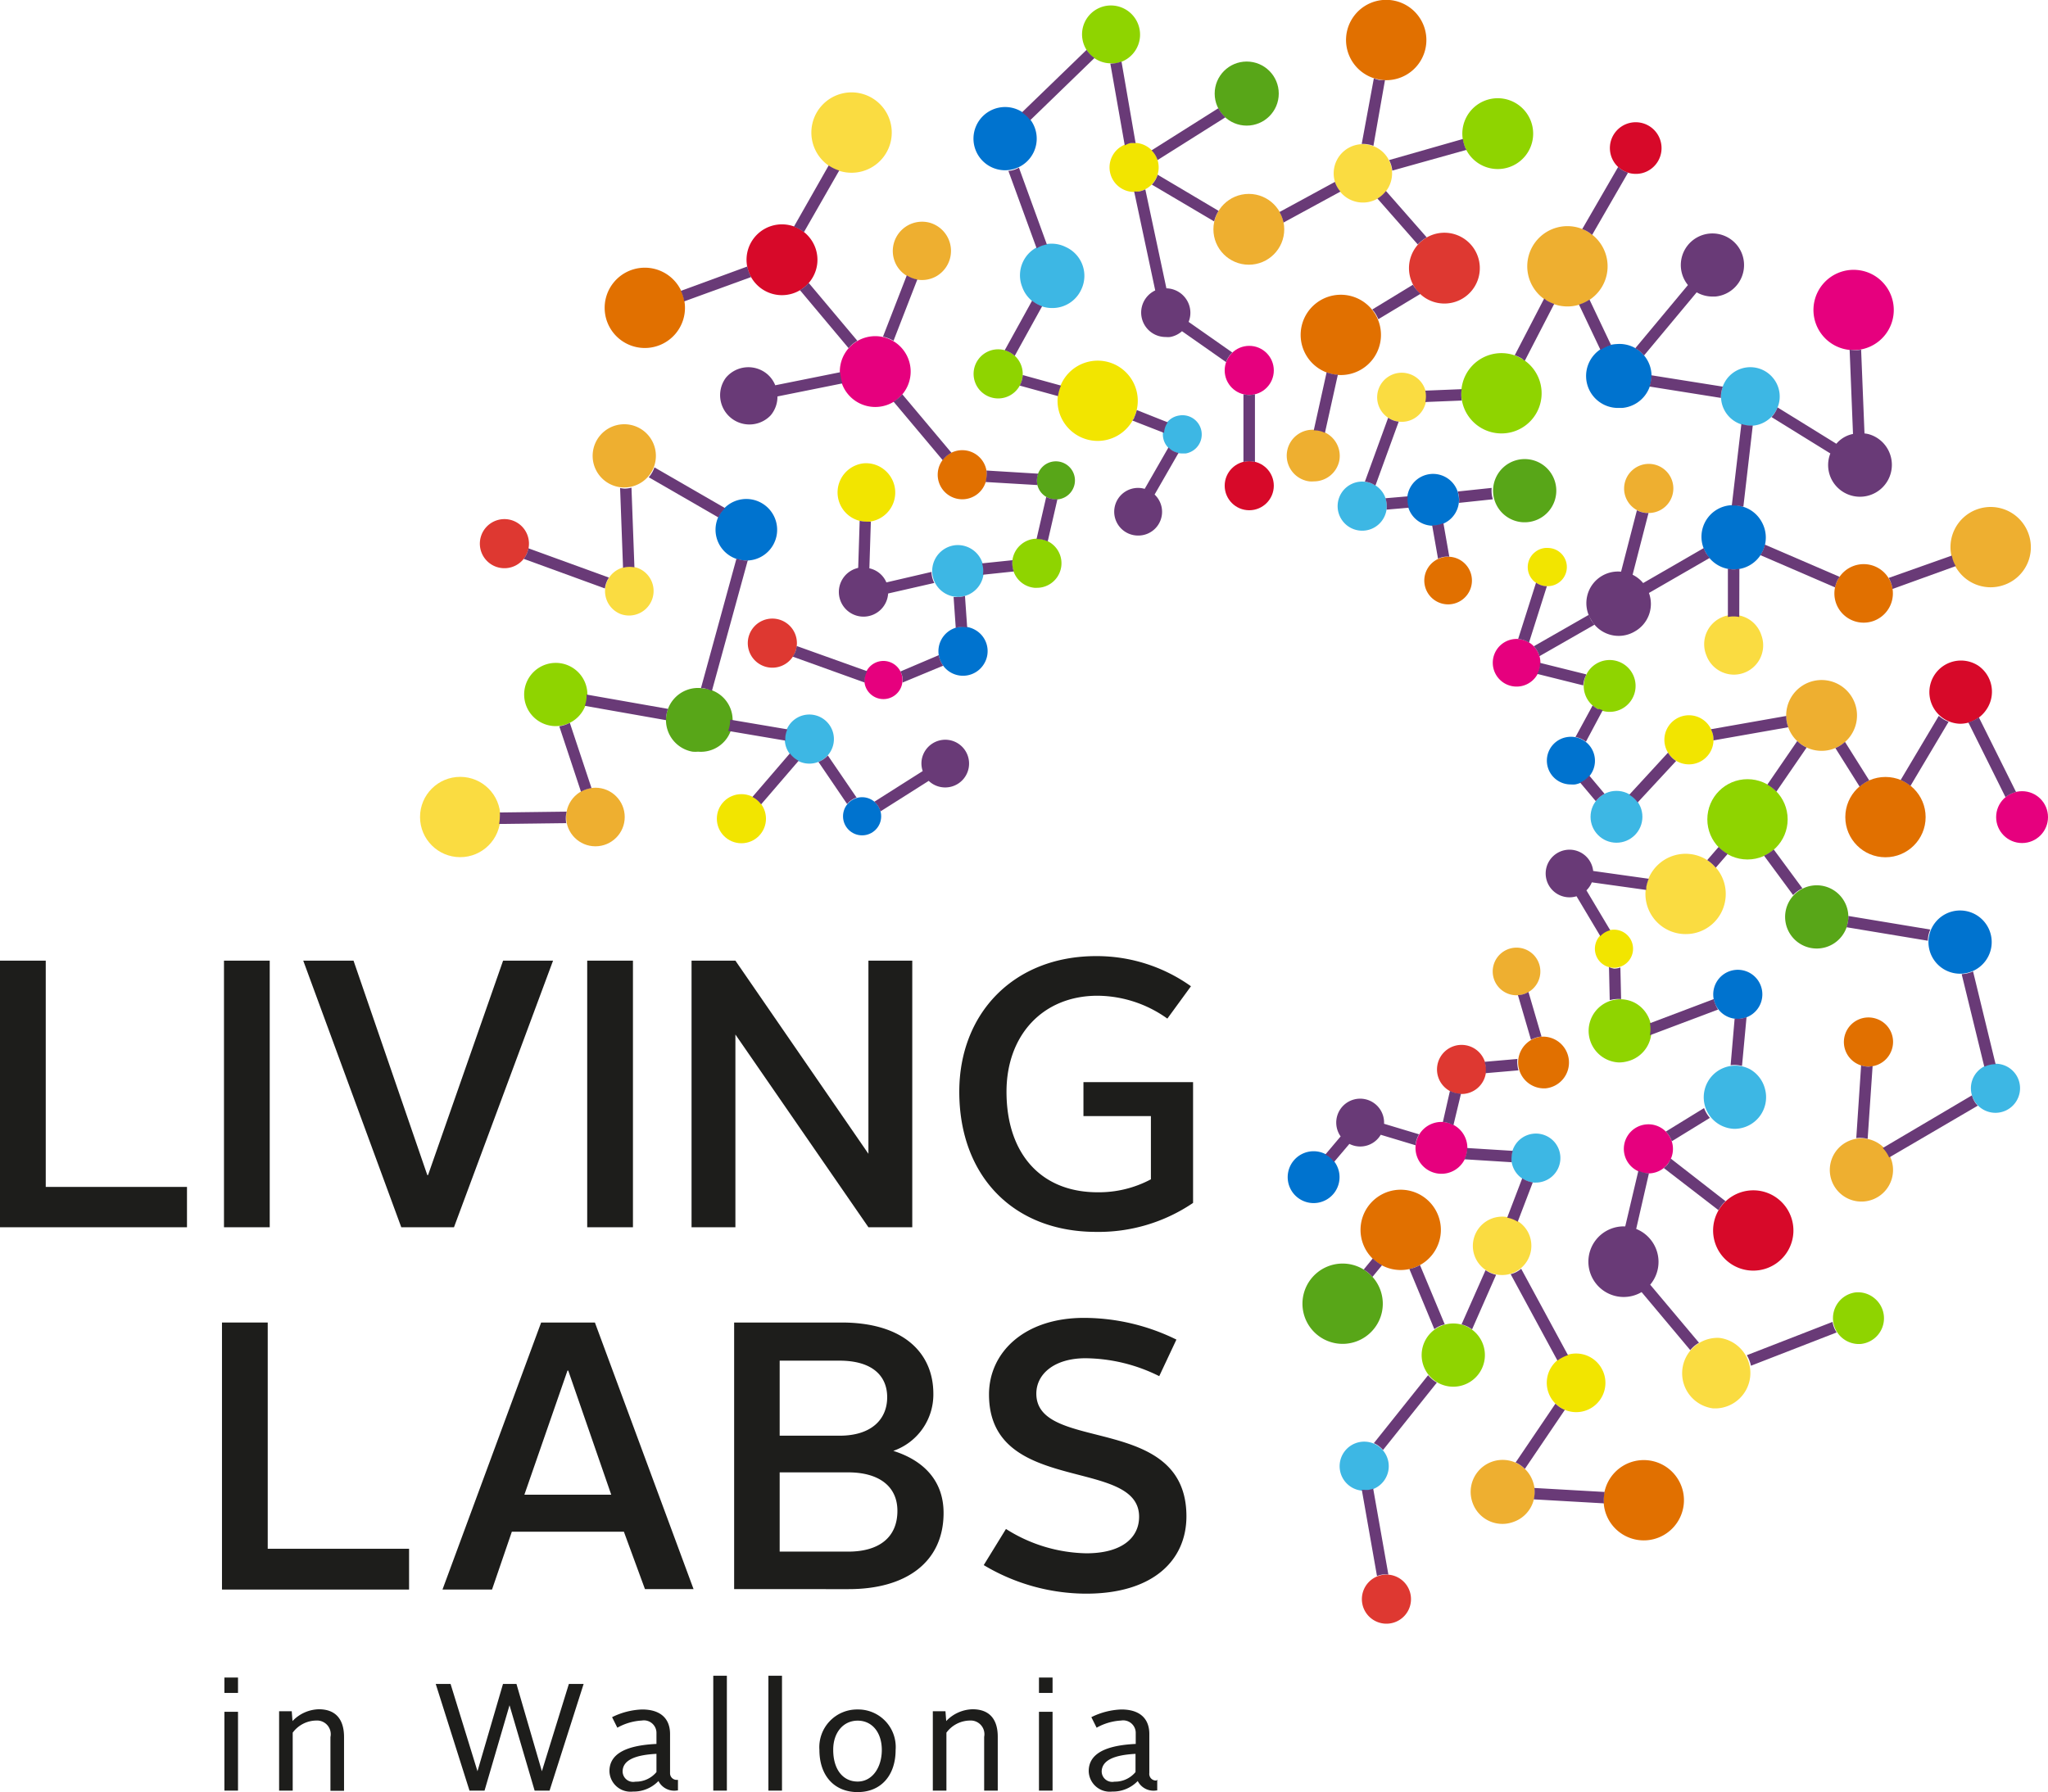 <svg id="typo" xmlns="http://www.w3.org/2000/svg" viewBox="0 0 194.3 170.09"><defs><style>.cls-1{fill:#1d1d1b;}.cls-2{fill:#3db7e4;}.cls-3{fill:#eeaf30;}.cls-4{fill:#f2e500;}.cls-5{fill:#d70929;}.cls-6{fill:#de3831;}.cls-7{fill:#e6007e;}.cls-8{fill:#fadc41;}.cls-9{fill:#8fd400;}.cls-10{fill:#0073cf;}.cls-11{fill:#e17000;}.cls-12{fill:#58a618;}.cls-13{fill:#693a77;}</style></defs><title>LLiWlogoBoldRVB</title><path class="cls-1" d="M46.81,147.32h4.34v21.47H64.55v3.83H46.81v-25.3Z" transform="translate(-46.81 -56.16)"/><path class="cls-1" d="M68.06,147.32H72.4v25.3H68.06v-25.3Z" transform="translate(-46.81 -56.16)"/><path class="cls-1" d="M75.58,147.32h4.77l7,20.35h0.07l7.12-20.35h4.74l-9.4,25.3h-5Z" transform="translate(-46.81 -56.16)"/><path class="cls-1" d="M102.52,147.32h4.34v25.3h-4.34v-25.3Z" transform="translate(-46.81 -56.16)"/><path class="cls-1" d="M112.42,147.32h4.16l12.62,18.33V147.32h4.16v25.3H129.2l-12.62-18.29v18.29h-4.16v-25.3Z" transform="translate(-46.81 -56.16)"/><path class="cls-1" d="M150.8,146.89a15.39,15.39,0,0,1,9,2.86l-2.24,3.07a11.49,11.49,0,0,0-6.62-2.17c-5.21,0-8.64,3.76-8.64,9.11,0,5.82,3.22,9.54,8.64,9.54a10.48,10.48,0,0,0,5.06-1.23v-6H149.6v-3.22H160v11.46a15.94,15.94,0,0,1-9.18,2.75c-7.92,0-13-5.35-13-13.3C137.82,152.31,143,146.89,150.8,146.89Z" transform="translate(-46.81 -56.16)"/><path class="cls-1" d="M67.87,181.66h4.34v21.47H85.62V207H67.87v-25.3Z" transform="translate(-46.81 -56.16)"/><path class="cls-1" d="M98.15,181.66h5.1l9.36,25.3H108L106,201.51H95.37L93.49,207h-4.7ZM96.56,198h8.24l-4.08-11.78h-0.07Z" transform="translate(-46.81 -56.16)"/><path class="cls-1" d="M116.46,181.66h10.19c5.93,0,8.71,2.93,8.71,6.76a5.66,5.66,0,0,1-3.8,5.42c2.86,0.9,4.77,2.82,4.77,5.89,0,4.63-3.51,7.23-9,7.23H116.46v-25.3Zm10,10.74c3.07,0,4.52-1.59,4.52-3.65s-1.45-3.47-4.52-3.47h-5.68v7.12h5.68Zm0.83,11c2.86,0,4.66-1.3,4.66-3.87,0-2.39-1.84-3.65-4.66-3.65h-6.51v7.52h6.51Z" transform="translate(-46.81 -56.16)"/><path class="cls-1" d="M142.25,201.25a14.66,14.66,0,0,0,7.63,2.31c3.33,0,5-1.45,5-3.47,0-5.71-14.24-2-14.24-11.6,0-4,3.36-7.27,9-7.27a19.91,19.91,0,0,1,8.78,2.06l-1.63,3.47a15.93,15.93,0,0,0-7-1.7c-2.93,0-4.66,1.48-4.66,3.36,0,5.67,14.24,1.81,14.24,11.64,0,4.16-3.15,7.34-9.51,7.34a19,19,0,0,1-9.72-2.71Z" transform="translate(-46.81 -56.16)"/><rect class="cls-1" x="21.29" y="159.19" width="1.29" height="1.46"/><rect class="cls-1" x="21.29" y="162.44" width="1.29" height="7.48"/><path class="cls-1" d="M77.06,218.36a3.56,3.56,0,0,0-2.5,1.12l-0.07-.93h-1.2v7.53h1.29v-5.5a2.81,2.81,0,0,1,2.22-1.15A1.3,1.3,0,0,1,78.16,221v5.1h1.29V221C79.45,219.27,78.62,218.36,77.06,218.36Z" transform="translate(-46.81 -56.16)"/><polygon class="cls-1" points="51.41 168.08 49.01 159.84 49 159.8 47.72 159.8 45.3 168.08 42.76 159.84 42.75 159.8 41.34 159.8 44.53 169.88 44.54 169.92 45.97 169.92 48.34 161.82 50.71 169.88 50.72 169.92 52.14 169.92 55.37 159.8 53.97 159.8 51.41 168.08"/><path class="cls-1" d="M110.38,224.41v-3.7c0-1.5-.94-2.33-2.65-2.33a6.92,6.92,0,0,0-2.85.73l0,0,0.5,1,0,0a5.31,5.31,0,0,1,2.32-.68,1.19,1.19,0,0,1,1.39,1.22v1c-3,.14-4.46,1-4.46,2.58a2,2,0,0,0,2.23,1.94,3.26,3.26,0,0,0,2.42-1,1.68,1.68,0,0,0,1.8.89h0.05v-1h-0.05A0.63,0.63,0,0,1,110.38,224.41Zm-1.29-1.82v1.73a2.52,2.52,0,0,1-2,.91,1,1,0,0,1-1.21-1C105.91,223.24,106.95,222.7,109.09,222.59Z" transform="translate(-46.81 -56.16)"/><rect class="cls-1" x="67.67" y="159.02" width="1.29" height="10.9"/><rect class="cls-1" x="72.9" y="159.02" width="1.29" height="10.9"/><path class="cls-1" d="M128.18,218.38a3.58,3.58,0,0,0-3.63,3.84c0,2.45,1.42,4,3.63,4s3.6-1.58,3.6-4A3.56,3.56,0,0,0,128.18,218.38Zm0,1.06c1.37,0,2.29,1.12,2.29,2.78s-0.9,3-2.29,3-2.32-1.14-2.32-3C125.85,220.58,126.81,219.44,128.18,219.44Z" transform="translate(-46.81 -56.16)"/><path class="cls-1" d="M139.08,218.36a3.56,3.56,0,0,0-2.5,1.12l-0.07-.93h-1.2v7.53h1.29v-5.5a2.81,2.81,0,0,1,2.22-1.15,1.3,1.3,0,0,1,1.36,1.55v5.1h1.29V221C141.48,219.27,140.65,218.36,139.08,218.36Z" transform="translate(-46.81 -56.16)"/><rect class="cls-1" x="98.57" y="162.44" width="1.29" height="7.48"/><rect class="cls-1" x="98.57" y="159.19" width="1.29" height="1.46"/><path class="cls-1" d="M156.54,225.12a0.63,0.63,0,0,1-.69-0.71v-3.7c0-1.5-.94-2.33-2.65-2.33a6.92,6.92,0,0,0-2.85.73l0,0,0.5,1,0,0a5.31,5.31,0,0,1,2.32-.68,1.19,1.19,0,0,1,1.39,1.22v1c-3,.14-4.46,1-4.46,2.58a2,2,0,0,0,2.23,1.94,3.26,3.26,0,0,0,2.42-1,1.68,1.68,0,0,0,1.8.89h0.05v-1h-0.05Zm-2-2.53v1.73a2.52,2.52,0,0,1-2,.91,1,1,0,0,1-1.21-1C151.38,223.24,152.42,222.7,154.56,222.59Z" transform="translate(-46.81 -56.16)"/><path class="cls-2" d="M175.83,193a2.33,2.33,0,1,0,2.7,1.89A2.33,2.33,0,0,0,175.83,193Z" transform="translate(-46.81 -56.16)"/><path class="cls-2" d="M236.92,157.24a2.33,2.33,0,1,0,1.39,3A2.32,2.32,0,0,0,236.92,157.24Z" transform="translate(-46.81 -56.16)"/><path class="cls-2" d="M212.83,157.62a3,3,0,1,0-1.52,5.66,3,3,0,0,0,2.94-3.82A3,3,0,0,0,212.83,157.62Z" transform="translate(-46.81 -56.16)"/><circle class="cls-2" cx="153.36" cy="77.51" r="2.46"/><path class="cls-2" d="M194.31,164.56h0a2.33,2.33,0,1,0-2,3.82h0.21A2.33,2.33,0,0,0,194.31,164.56Z" transform="translate(-46.81 -56.16)"/><path class="cls-2" d="M158.68,95.59a1.81,1.81,0,0,0,.31,3.6l0.32,0A1.81,1.81,0,1,0,158.68,95.59Z" transform="translate(-46.81 -56.16)"/><path class="cls-2" d="M124,124a2.33,2.33,0,1,0,1.89,2.7A2.33,2.33,0,0,0,124,124Z" transform="translate(-46.81 -56.16)"/><path class="cls-2" d="M137.41,107.9a2.46,2.46,0,0,0,.21,4.9h0.22A2.46,2.46,0,1,0,137.41,107.9Z" transform="translate(-46.81 -56.16)"/><path class="cls-2" d="M176.84,102a2.33,2.33,0,1,0,1.39,3A2.31,2.31,0,0,0,176.84,102Z" transform="translate(-46.81 -56.16)"/><path class="cls-2" d="M215,92a2.78,2.78,0,1,0-.34,3.91A2.76,2.76,0,0,0,215,92Z" transform="translate(-46.81 -56.16)"/><path class="cls-2" d="M147.92,79.6a3,3,0,0,0-4.13,3.79,3,3,0,0,0,2.85,2,3,3,0,0,0,2.75-1.75h0A3,3,0,0,0,147.92,79.6Z" transform="translate(-46.81 -56.16)"/><path class="cls-3" d="M192.22,196.69a3,3,0,1,0-5.7,2.08,3,3,0,0,0,2.85,2,3,3,0,0,0,1-.18A3,3,0,0,0,192.22,196.69Z" transform="translate(-46.81 -56.16)"/><path class="cls-3" d="M222.94,123.47a3.36,3.36,0,1,0-2.73,3.89A3.36,3.36,0,0,0,222.94,123.47Z" transform="translate(-46.81 -56.16)"/><path class="cls-3" d="M191.82,146.39a2.26,2.26,0,1,0-.55,4.14A2.26,2.26,0,0,0,191.82,146.39Z" transform="translate(-46.81 -56.16)"/><path class="cls-3" d="M224.79,164.52a3,3,0,1,0-1.52,5.66A3,3,0,0,0,224.79,164.52Z" transform="translate(-46.81 -56.16)"/><path class="cls-3" d="M135,77.29a2.78,2.78,0,0,0-3.12,4.07,2.78,2.78,0,0,0,3.79,1A2.78,2.78,0,0,0,135,77.29Z" transform="translate(-46.81 -56.16)"/><circle class="cls-3" cx="56.49" cy="77.53" r="2.78"/><circle class="cls-3" cx="118.48" cy="21.76" r="3.36"/><path class="cls-3" d="M171.89,97a2.46,2.46,0,1,0-.85,4.84,2.47,2.47,0,0,0,.43,0,2.46,2.46,0,0,0,2.41-2A2.46,2.46,0,0,0,171.89,97Z" transform="translate(-46.81 -56.16)"/><path class="cls-3" d="M201.72,100.74a2.33,2.33,0,0,0,1.29,4.1h0.21A2.33,2.33,0,1,0,201.72,100.74Z" transform="translate(-46.81 -56.16)"/><path class="cls-3" d="M197.42,78.13a3.81,3.81,0,1,0-1.91,7.11,3.86,3.86,0,0,0,1-.13A3.81,3.81,0,0,0,197.42,78.13Z" transform="translate(-46.81 -56.16)"/><path class="cls-3" d="M239.25,106.78a3.81,3.81,0,1,0-2.28,4.88A3.79,3.79,0,0,0,239.25,106.78Z" transform="translate(-46.81 -56.16)"/><path class="cls-3" d="M107.57,96.84a3,3,0,0,0-4.15,1.11A3,3,0,1,0,107.57,96.84Z" transform="translate(-46.81 -56.16)"/><path class="cls-4" d="M198.75,186a2.78,2.78,0,1,0-3.12,4.07,2.76,2.76,0,0,0,2.11-.28A2.78,2.78,0,0,0,198.75,186Z" transform="translate(-46.81 -56.16)"/><path class="cls-4" d="M128.73,100.13a2.78,2.78,0,0,0,.24,5.54h0.25a2.78,2.78,0,0,0,1.54-4.89A2.73,2.73,0,0,0,128.73,100.13Z" transform="translate(-46.81 -56.16)"/><path class="cls-4" d="M193.73,108.16a1.79,1.79,0,0,0-1.32.42,1.81,1.81,0,0,0,1,3.2h0.16A1.81,1.81,0,0,0,193.73,108.16Z" transform="translate(-46.81 -56.16)"/><path class="cls-4" d="M200.58,144.5a1.81,1.81,0,1,0,1,.94A1.8,1.8,0,0,0,200.58,144.5Z" transform="translate(-46.81 -56.16)"/><path class="cls-4" d="M206.64,124.07a2.33,2.33,0,1,0,2.7,1.89A2.33,2.33,0,0,0,206.64,124.07Z" transform="translate(-46.81 -56.16)"/><path class="cls-4" d="M152.56,90.74a3.81,3.81,0,0,0-5.19,4.75A3.82,3.82,0,0,0,151,98,3.81,3.81,0,0,0,152.56,90.74Z" transform="translate(-46.81 -56.16)"/><path class="cls-4" d="M154,69.75a2.33,2.33,0,1,0,2.7,1.89A2.33,2.33,0,0,0,154,69.75Z" transform="translate(-46.81 -56.16)"/><circle class="cls-4" cx="70.34" cy="77.69" r="2.33"/><path class="cls-5" d="M123.57,78.65a3.36,3.36,0,1,0-.41,4.73A3.34,3.34,0,0,0,123.57,78.65Z" transform="translate(-46.81 -56.16)"/><circle class="cls-5" cx="118.52" cy="46.09" r="2.33"/><path class="cls-5" d="M212.82,169.13h0a3.81,3.81,0,1,0,2.78.88,3.79,3.79,0,0,0-2.78-.88Z" transform="translate(-46.81 -56.16)"/><path class="cls-5" d="M234.48,119.32a3,3,0,1,0-1.74,5.52,3,3,0,0,0,2.49-1.29A3,3,0,0,0,234.48,119.32Z" transform="translate(-46.81 -56.16)"/><path class="cls-5" d="M204.36,69.57A2.45,2.45,0,1,0,202,72.66a2.47,2.47,0,0,0,.64-0.08A2.45,2.45,0,0,0,204.36,69.57Z" transform="translate(-46.81 -56.16)"/><path class="cls-6" d="M179.68,206a2.33,2.33,0,1,0-1.34,4.24A2.33,2.33,0,0,0,179.68,206Z" transform="translate(-46.81 -56.16)"/><path class="cls-6" d="M120.88,115a2.33,2.33,0,1,0,1.39,3A2.33,2.33,0,0,0,120.88,115Z" transform="translate(-46.81 -56.16)"/><path class="cls-6" d="M95.46,105.56a2.33,2.33,0,1,0,1.39,3A2.33,2.33,0,0,0,95.46,105.56Z" transform="translate(-46.81 -56.16)"/><path class="cls-6" d="M187.26,156.15h0a2.33,2.33,0,1,0-.29,3.28,2.33,2.33,0,0,0,.29-3.28Z" transform="translate(-46.81 -56.16)"/><path class="cls-6" d="M185,78.45a3.36,3.36,0,1,0,2,4.31A3.36,3.36,0,0,0,185,78.45Z" transform="translate(-46.81 -56.16)"/><path class="cls-7" d="M131.27,119a1.81,1.81,0,1,0,1,.94A1.82,1.82,0,0,0,131.27,119Z" transform="translate(-46.81 -56.16)"/><path class="cls-7" d="M132,94a3.36,3.36,0,1,0-2.16.78A3.36,3.36,0,0,0,132,94Z" transform="translate(-46.81 -56.16)"/><circle class="cls-7" cx="118.52" cy="35.15" r="2.33"/><path class="cls-7" d="M203,162.86a2.33,2.33,0,1,0,1.7.54A2.31,2.31,0,0,0,203,162.86Z" transform="translate(-46.81 -56.16)"/><path class="cls-7" d="M184.2,162.71a2.46,2.46,0,1,0,1.49,1.14A2.44,2.44,0,0,0,184.2,162.71Z" transform="translate(-46.81 -56.16)"/><circle class="cls-7" cx="191.84" cy="77.54" r="2.46"/><path class="cls-7" d="M191.28,116.87a2.26,2.26,0,1,0,1.37,1.05A2.25,2.25,0,0,0,191.28,116.87Z" transform="translate(-46.81 -56.16)"/><path class="cls-7" d="M223,81.78a3.81,3.81,0,1,0,2.59,1.35A3.79,3.79,0,0,0,223,81.78Z" transform="translate(-46.81 -56.16)"/><path class="cls-8" d="M180.59,91.67a2.33,2.33,0,1,0,1.39,3A2.31,2.31,0,0,0,180.59,91.67Z" transform="translate(-46.81 -56.16)"/><path class="cls-8" d="M107.31,110.06a2.33,2.33,0,0,0-1.59,4.38h0A2.33,2.33,0,0,0,107.31,110.06Z" transform="translate(-46.81 -56.16)"/><path class="cls-8" d="M178.84,73.08a2.77,2.77,0,1,0-2.73,2.3A2.76,2.76,0,0,0,178.84,73.08Z" transform="translate(-46.81 -56.16)"/><path class="cls-8" d="M128.6,65.06a3.81,3.81,0,0,0-2,7.36A3.81,3.81,0,1,0,128.6,65.06Z" transform="translate(-46.81 -56.16)"/><circle class="cls-8" cx="43.66" cy="77.53" r="3.81"/><path class="cls-8" d="M209.94,183.12a3.36,3.36,0,0,0-.59,6.69h0.3A3.36,3.36,0,0,0,209.94,183.12Z" transform="translate(-46.81 -56.16)"/><path class="cls-8" d="M210.48,141.65a3.81,3.81,0,1,0-3.75,3.15A3.78,3.78,0,0,0,210.48,141.65Z" transform="translate(-46.81 -56.16)"/><path class="cls-8" d="M213.92,116.45a2.78,2.78,0,1,0-5.22,1.9,2.79,2.79,0,0,0,2.61,1.83A2.78,2.78,0,0,0,213.92,116.45Z" transform="translate(-46.81 -56.16)"/><path class="cls-8" d="M191.73,173a2.78,2.78,0,0,0-5.09.67,2.75,2.75,0,0,0,.28,2.11,2.78,2.78,0,0,0,3.79,1A2.78,2.78,0,0,0,191.73,173Z" transform="translate(-46.81 -56.16)"/><path class="cls-9" d="M187.5,183.71a3,3,0,1,0-.1,2.32A3,3,0,0,0,187.5,183.71Z" transform="translate(-46.81 -56.16)"/><path class="cls-9" d="M100,119.1a3,3,0,1,0,2,1.25A3,3,0,0,0,100,119.1Z" transform="translate(-46.81 -56.16)"/><path class="cls-9" d="M143.53,90.48a2.33,2.33,0,1,0-2.62,3.41,2.34,2.34,0,0,0,.61.08A2.33,2.33,0,0,0,143.53,90.48Z" transform="translate(-46.81 -56.16)"/><path class="cls-9" d="M151.73,56.72a2.74,2.74,0,0,0-2.22,3.18h0a2.74,2.74,0,0,0,2.69,2.27,2.79,2.79,0,0,0,.48,0A2.74,2.74,0,1,0,151.73,56.72Z" transform="translate(-46.81 -56.16)"/><path class="cls-9" d="M143.67,107.84a2.33,2.33,0,0,0,1.29,4.1h0.21A2.33,2.33,0,1,0,143.67,107.84Z" transform="translate(-46.81 -56.16)"/><path class="cls-9" d="M191.16,90.18a3.81,3.81,0,1,0-1.91,7.11,3.83,3.83,0,0,0,1-.13A3.81,3.81,0,0,0,191.16,90.18Z" transform="translate(-46.81 -56.16)"/><path class="cls-9" d="M198.48,123.48h0a2.46,2.46,0,1,0-1.27-1.39,2.45,2.45,0,0,0,1.27,1.39Z" transform="translate(-46.81 -56.16)"/><circle class="cls-9" cx="165.79" cy="77.75" r="3.81"/><path class="cls-9" d="M201.91,151.32a3,3,0,1,0-1.52,5.66,3.07,3.07,0,0,0,.79-0.1A3,3,0,0,0,201.91,151.32Z" transform="translate(-46.81 -56.16)"/><path class="cls-9" d="M224.66,179.37a2.44,2.44,0,0,0-1.79-.57h0a2.46,2.46,0,0,0,.21,4.9h0.22A2.45,2.45,0,0,0,224.66,179.37Z" transform="translate(-46.81 -56.16)"/><path class="cls-9" d="M187.76,72a3.36,3.36,0,1,0-1.9-1.74A3.36,3.36,0,0,0,187.76,72Z" transform="translate(-46.81 -56.16)"/><path class="cls-10" d="M172.86,165.86a2.46,2.46,0,1,0-1,4.43A2.46,2.46,0,0,0,172.86,165.86Z" transform="translate(-46.81 -56.16)"/><circle class="cls-10" cx="81.79" cy="77.46" r="1.81"/><path class="cls-10" d="M139.34,115.94a2.33,2.33,0,1,0,.85,3.18A2.31,2.31,0,0,0,139.34,115.94Z" transform="translate(-46.81 -56.16)"/><path class="cls-10" d="M212.09,104.22a3,3,0,0,0-3.41,4.45,3,3,0,0,0,5.26-3A3,3,0,0,0,212.09,104.22Z" transform="translate(-46.81 -56.16)"/><path class="cls-10" d="M184,101.46a2.46,2.46,0,1,0,.9,3.36h0A2.46,2.46,0,0,0,184,101.46Z" transform="translate(-46.81 -56.16)"/><path class="cls-10" d="M212.48,148.33a2.33,2.33,0,1,0,1.31,1.2A2.32,2.32,0,0,0,212.48,148.33Z" transform="translate(-46.81 -56.16)"/><path class="cls-10" d="M235.22,143.83a3,3,0,1,0,.5,2.27A3,3,0,0,0,235.22,143.83Z" transform="translate(-46.81 -56.16)"/><path class="cls-10" d="M195.46,126.11a2.26,2.26,0,0,0,.39,4.49,2.18,2.18,0,0,0,.39,0A2.26,2.26,0,1,0,195.46,126.11Z" transform="translate(-46.81 -56.16)"/><path class="cls-10" d="M200.19,88.81a3,3,0,0,0,.26,6.06h0.27A3,3,0,0,0,200.19,88.81Z" transform="translate(-46.81 -56.16)"/><path class="cls-10" d="M141.08,66.52A3,3,0,1,0,145,68.33,3,3,0,0,0,141.08,66.52Z" transform="translate(-46.81 -56.16)"/><path class="cls-10" d="M119.09,103.91a2.92,2.92,0,1,0-1.46,5.44,2.93,2.93,0,0,0,.76-0.1A2.92,2.92,0,0,0,119.09,103.91Z" transform="translate(-46.81 -56.16)"/><path class="cls-11" d="M110.43,82.45a3.81,3.81,0,0,0-5.36.47A3.81,3.81,0,1,0,110.43,82.45Z" transform="translate(-46.81 -56.16)"/><path class="cls-11" d="M206.06,196.62a3.81,3.81,0,1,0,.38,2.89A3.78,3.78,0,0,0,206.06,196.62Z" transform="translate(-46.81 -56.16)"/><path class="cls-11" d="M183.28,171.57a3.81,3.81,0,1,0-.13,2.91A3.78,3.78,0,0,0,183.28,171.57Z" transform="translate(-46.81 -56.16)"/><path class="cls-11" d="M138.32,98.89a2.33,2.33,0,0,0-2,3.82h0A2.33,2.33,0,1,0,138.32,98.89Z" transform="translate(-46.81 -56.16)"/><path class="cls-11" d="M224.57,115.08a2.78,2.78,0,0,0,.22-5.13,2.78,2.78,0,0,0-3.78,3.47A2.78,2.78,0,0,0,224.57,115.08Z" transform="translate(-46.81 -56.16)"/><path class="cls-11" d="M174.69,84.19a3.81,3.81,0,1,0-.65,7.56A3.81,3.81,0,0,0,174.69,84.19Z" transform="translate(-46.81 -56.16)"/><path class="cls-11" d="M184,109a2.26,2.26,0,1,0,1.65.52A2.25,2.25,0,0,0,184,109Z" transform="translate(-46.81 -56.16)"/><path class="cls-11" d="M224.87,152.85a2.33,2.33,0,1,0,1.39,3A2.31,2.31,0,0,0,224.87,152.85Z" transform="translate(-46.81 -56.16)"/><circle class="cls-11" cx="178.88" cy="77.54" r="3.81"/><path class="cls-11" d="M193,154.54a2.46,2.46,0,0,0,.21,4.9h0.22a2.46,2.46,0,0,0,1.36-4.33A2.47,2.47,0,0,0,193,154.54Z" transform="translate(-46.81 -56.16)"/><path class="cls-11" d="M181.45,57.78a3.81,3.81,0,1,0-3.78,5.93,3.82,3.82,0,0,0,.67.06A3.81,3.81,0,0,0,181.45,57.78Z" transform="translate(-46.81 -56.16)"/><path class="cls-12" d="M113.57,121.49a3,3,0,0,0-1.06,6,3.06,3.06,0,0,0,.53,0A3,3,0,0,0,113.57,121.49Z" transform="translate(-46.81 -56.16)"/><circle class="cls-12" cx="118.28" cy="8.88" r="3.04"/><path class="cls-12" d="M193.31,100.36a3,3,0,1,0-2,5.36h0.27A3,3,0,0,0,193.31,100.36Z" transform="translate(-46.81 -56.16)"/><path class="cls-12" d="M146.08,100.18a1.82,1.82,0,0,0-.66,2.48h0A1.81,1.81,0,1,0,146.08,100.18Z" transform="translate(-46.81 -56.16)"/><path class="cls-12" d="M177.94,179.21a3.81,3.81,0,1,0-.63,2.85A3.78,3.78,0,0,0,177.94,179.21Z" transform="translate(-46.81 -56.16)"/><path class="cls-12" d="M221.62,141.44a3,3,0,1,0,.5,2.27A3,3,0,0,0,221.62,141.44Z" transform="translate(-46.81 -56.16)"/><path class="cls-13" d="M203.35,173.72a3.32,3.32,0,0,0-1.31-.94h0l1.21-5.28h0a2.32,2.32,0,0,1-1-.25L201,172.54a3.35,3.35,0,1,0,2,5.92,3.35,3.35,0,0,1-.45.31l4.62,5.51a3.33,3.33,0,0,1,.38-0.39,3.37,3.37,0,0,1,.45-0.31l-4.63-5.51A3.36,3.36,0,0,0,203.35,173.72Zm-1.82-1.1h0Z" transform="translate(-46.81 -56.16)"/><path class="cls-13" d="M177.92,163.62a2.29,2.29,0,0,0,.14-0.4,2.21,2.21,0,0,1-.14.4,2.27,2.27,0,0,1-.13.22l3.32,1a2.48,2.48,0,0,1,.07-0.44,2.45,2.45,0,0,1,.26-0.6l-3.32-1A2.27,2.27,0,1,0,174,164l-1.46,1.73a2,2,0,0,1,.83.7l1.46-1.72h0l0,0A2.26,2.26,0,0,0,177.92,163.62Zm-3.53.74,0,0Z" transform="translate(-46.81 -56.16)"/><path class="cls-13" d="M220.64,101.77a3,3,0,1,0,5.26-3,3,3,0,0,0-1.84-1.42,3.06,3.06,0,0,0-.36-0.06l-0.32-7.95a2.68,2.68,0,0,1-1.09,0l0.32,8a2.77,2.77,0,0,0-1.58.93l-5.58-3.45a2.74,2.74,0,0,1-.57.92l5.58,3.45A3,3,0,0,0,220.64,101.77Zm2.51-4.54h0Zm-2.45,1.43h0Z" transform="translate(-46.81 -56.16)"/><path class="cls-13" d="M136.88,126.39h0a2.27,2.27,0,0,0-2.62,1.84,2.24,2.24,0,0,0,.09,1.1l-4.59,2.91a1.81,1.81,0,0,1,.58.92l4.58-2.9a2.24,2.24,0,0,0,1.17.59A2.26,2.26,0,1,0,136.88,126.39Zm-2.42,3.22a2.28,2.28,0,0,0,.17.31A2,2,0,0,1,134.46,129.61Z" transform="translate(-46.81 -56.16)"/><path class="cls-13" d="M115.68,92a2.78,2.78,0,0,0,4.25,3.57,2.75,2.75,0,0,0,.64-1.79l6.17-1.24a3.31,3.31,0,0,1-.21-1.06l-6.17,1.24h0a2.74,2.74,0,0,0-.76-1.06A2.78,2.78,0,0,0,115.68,92Zm4.84,1.24h0Z" transform="translate(-46.81 -56.16)"/><path class="cls-13" d="M128.15,110.07a2.34,2.34,0,1,0,2.92,2.41h0l4.38-1a2.45,2.45,0,0,1-.26-0.91s0-.09,0-0.14l-4.3,1a2.34,2.34,0,0,1,.12.31,2.1,2.1,0,0,1,.06.39,2.34,2.34,0,0,0-.06-0.39,2.27,2.27,0,0,0-1.72-1.65l0.14-4.43-0.21,0H129a2.74,2.74,0,0,1-.63-0.08l-0.14,4.46h0Zm0.62-.07h0Z" transform="translate(-46.81 -56.16)"/><path class="cls-13" d="M177.11,70l1.1-6.25a3.82,3.82,0,0,1-.54,0,3.76,3.76,0,0,1-.52-0.15L176,69.82A2.83,2.83,0,0,1,177.11,70Z" transform="translate(-46.81 -56.16)"/><path class="cls-13" d="M202.4,89.51a3,3,0,0,1,.38.39l5-6h0a3,3,0,0,0,1.5.4h0.27a3,3,0,1,0-2.6-1.09l-5,6A3,3,0,0,1,202.4,89.51Z" transform="translate(-46.81 -56.16)"/><path class="cls-13" d="M197.86,78.45l3.41-5.91a2.22,2.22,0,0,1-.94-0.54l-3.41,5.9A2.81,2.81,0,0,1,197.86,78.45Z" transform="translate(-46.81 -56.16)"/><path class="cls-13" d="M199.66,88.91l-2.05-4.32a3.79,3.79,0,0,1-1,.47l2.05,4.32A3,3,0,0,1,199.66,88.91Z" transform="translate(-46.81 -56.16)"/><path class="cls-13" d="M191.47,90.4L194.26,85a3.82,3.82,0,0,1-.65-0.29c-0.11-.06-0.2-0.15-0.3-0.22l-2.79,5.38a3.84,3.84,0,0,1,.65.3C191.27,90.25,191.37,90.33,191.47,90.4Z" transform="translate(-46.81 -56.16)"/><path class="cls-13" d="M212.54,184.76a3.31,3.31,0,0,1,.39,1l8.13-3.16a2.42,2.42,0,0,1-.39-1Z" transform="translate(-46.81 -56.16)"/><path class="cls-13" d="M234.55,124.23a3,3,0,0,1-1,.48l3.53,7.1a2.43,2.43,0,0,1,1-.49Z" transform="translate(-46.81 -56.16)"/><path class="cls-13" d="M205.42,164.46l3.61-2.22a3,3,0,0,1-.55-0.93l-3.63,2.23A2.31,2.31,0,0,1,205.42,164.46Z" transform="translate(-46.81 -56.16)"/><path class="cls-13" d="M205,166.68a2.32,2.32,0,0,1-.34.32l5.19,4a3.79,3.79,0,0,1,.38-0.56,3.83,3.83,0,0,1,.29-0.29l-5.2-4.05A2.3,2.3,0,0,1,205,166.68Z" transform="translate(-46.81 -56.16)"/><path class="cls-13" d="M190.77,157.2a2.48,2.48,0,0,1,0-.55l-3.11.27a2.33,2.33,0,0,1,.09,1.08l3.12-.27A2.46,2.46,0,0,1,190.77,157.2Z" transform="translate(-46.81 -56.16)"/><path class="cls-13" d="M193,154.53h0.06l-1.24-4.24a2,2,0,0,1-1,.3l1.24,4.24A2.44,2.44,0,0,1,193,154.53Z" transform="translate(-46.81 -56.16)"/><path class="cls-13" d="M232.92,148.6l2.14,8.76,0.08,0a2.32,2.32,0,0,1,1-.21L234,148.34A3,3,0,0,1,232.92,148.6Z" transform="translate(-46.81 -56.16)"/><path class="cls-13" d="M223.38,157.26l-0.46,6.9a3,3,0,0,1,1.08.07l0.47-6.91a2.29,2.29,0,0,1-.39.06A2.32,2.32,0,0,1,223.38,157.26Z" transform="translate(-46.81 -56.16)"/><path class="cls-13" d="M233.9,160.1l-8.47,5a3,3,0,0,1,.61.9l8.41-4.92A2,2,0,0,1,233.9,160.1Z" transform="translate(-46.81 -56.16)"/><path class="cls-13" d="M208.78,137.78a3.77,3.77,0,0,1,.81.72l1.13-1.31a3.81,3.81,0,0,1-.86-0.66Z" transform="translate(-46.81 -56.16)"/><path class="cls-13" d="M203,140.33a3.82,3.82,0,0,1,.23-0.78l-5.27-.74h0a2.26,2.26,0,1,0-1.58,2.4h0l2.26,3.79a1.81,1.81,0,0,1,.59-0.44,1.83,1.83,0,0,1,.35-0.12l-2.26-3.79a2.23,2.23,0,0,0,.51-0.76h0l5.16,0.72C203,140.52,203,140.42,203,140.33Zm-5.06-.89a2.24,2.24,0,0,0,0-.35A1.94,1.94,0,0,1,197.92,139.44Z" transform="translate(-46.81 -56.16)"/><path class="cls-13" d="M229.75,145a3,3,0,0,1,.19-0.63l-7.77-1.29a2.93,2.93,0,0,1-.18,1.07l7.72,1.28A3,3,0,0,1,229.75,145Z" transform="translate(-46.81 -56.16)"/><path class="cls-13" d="M214.17,137.36l2.76,3.74a2.72,2.72,0,0,1,.88-0.64l-2.72-3.69A3.8,3.8,0,0,1,214.17,137.36Z" transform="translate(-46.81 -56.16)"/><path class="cls-13" d="M199.46,147.93l0.07,3.12,0.08,0a3,3,0,0,1,1-.08l-0.07-3a1.79,1.79,0,0,1-.58.11A1.81,1.81,0,0,1,199.46,147.93Z" transform="translate(-46.81 -56.16)"/><path class="cls-13" d="M211.38,152.82L211,157.24a3,3,0,0,1,1.08.07l0.43-4.63a2.31,2.31,0,0,1-.8.16Z" transform="translate(-46.81 -56.16)"/><path class="cls-13" d="M209.57,151.5a2.33,2.33,0,0,1-.17-0.53l-6.06,2.29a3,3,0,0,1,0,1.14l6.47-2.44A2.34,2.34,0,0,1,209.57,151.5Z" transform="translate(-46.81 -56.16)"/><path class="cls-13" d="M217.71,126.81a3.38,3.38,0,0,1-.39-0.33l-2.84,4.14a3.81,3.81,0,0,1,.86.66l2.87-4.18A3.38,3.38,0,0,1,217.71,126.81Z" transform="translate(-46.81 -56.16)"/><path class="cls-13" d="M221.1,111.3a2.8,2.8,0,0,1,.24-0.4l-7.09-3.06a3,3,0,0,1-.43,1l7.09,3.06A2.79,2.79,0,0,1,221.1,111.3Z" transform="translate(-46.81 -56.16)"/><path class="cls-13" d="M211.83,110.12a2.08,2.08,0,0,1-1.09,0l0,4.59a2.74,2.74,0,0,1,1.08,0Z" transform="translate(-46.81 -56.16)"/><path class="cls-13" d="M226.23,111.52a2.77,2.77,0,0,1,.13.53l6-2.17a2.8,2.8,0,0,1-.37-1L226,111A2.8,2.8,0,0,1,226.23,111.52Z" transform="translate(-46.81 -56.16)"/><path class="cls-13" d="M228.06,130.74l3.62-6.09a3,3,0,0,1-.93-0.56l-3.62,6.09A3.79,3.79,0,0,1,228.06,130.74Z" transform="translate(-46.81 -56.16)"/><path class="cls-13" d="M220.94,127.15l2.3,3.66a3.8,3.8,0,0,1,.91-0.59l-2.3-3.66A3.33,3.33,0,0,1,220.94,127.15Z" transform="translate(-46.81 -56.16)"/><path class="cls-13" d="M208.68,108.67a3,3,0,0,1-.23-0.5l-5.75,3.32a3,3,0,0,0-1-.79l1.51-5.86H203a2.32,2.32,0,0,1-.89-0.26l-1.51,5.85a3.07,3.07,0,0,1,.57.09,3,3,0,0,0-3.41,4.45,3,3,0,0,0,4.15,1.11,3,3,0,0,0,1.34-3.65l5.77-3.33A3,3,0,0,1,208.68,108.67Z" transform="translate(-46.81 -56.16)"/><path class="cls-13" d="M209.37,126.42l7.1-1.25a2.81,2.81,0,0,1-.19-1.07l-7.15,1.26a2.29,2.29,0,0,1,.21.6A2.33,2.33,0,0,1,209.37,126.42Z" transform="translate(-46.81 -56.16)"/><path class="cls-13" d="M145.68,85.22a3,3,0,0,1-.95-0.53l-2.6,4.71a2.31,2.31,0,0,1,.95.53Z" transform="translate(-46.81 -56.16)"/><path class="cls-13" d="M143.55,92.75l3.64,1a3.78,3.78,0,0,1,.28-1l-3.63-1A2.34,2.34,0,0,1,143.55,92.75Z" transform="translate(-46.81 -56.16)"/><path class="cls-13" d="M145.6,79.5a3,3,0,0,1,.53-0.14l-2.65-7.29a2.33,2.33,0,0,1-1,.31l2.68,7.35A3,3,0,0,1,145.6,79.5Z" transform="translate(-46.81 -56.16)"/><path class="cls-13" d="M137.08,99.13l-4.67-5.56a2.87,2.87,0,0,1-.83.7l4.67,5.56a2.31,2.31,0,0,1,.37-0.4A2.34,2.34,0,0,1,137.08,99.13Z" transform="translate(-46.81 -56.16)"/><path class="cls-13" d="M133.84,82.68a2.77,2.77,0,0,1-1-.39l-2.26,5.82a3.31,3.31,0,0,1,1,.39Z" transform="translate(-46.81 -56.16)"/><path class="cls-13" d="M123.15,83.38a3.35,3.35,0,0,1-.45.31l4.62,5.51a2.81,2.81,0,0,1,.83-0.7L123.53,83A3.33,3.33,0,0,1,123.15,83.38Z" transform="translate(-46.81 -56.16)"/><path class="cls-13" d="M145.24,102.19a1.81,1.81,0,0,1,.07-1.08l-4.91-.3a2.32,2.32,0,0,1,0,.61,2.35,2.35,0,0,1-.09.48Z" transform="translate(-46.81 -56.16)"/><path class="cls-13" d="M126.43,72.34a3.78,3.78,0,0,1-1-.48l-3.3,5.81a3.31,3.31,0,0,1,.95.52Z" transform="translate(-46.81 -56.16)"/><path class="cls-13" d="M118.07,82.45a3.31,3.31,0,0,1-.36-1l-6.3,2.31a3.78,3.78,0,0,1,.31,1Z" transform="translate(-46.81 -56.16)"/><path class="cls-13" d="M192.38,197.36a3,3,0,0,1-.06,1.08l6.66,0.38a3.79,3.79,0,0,1,.07-1.08Z" transform="translate(-46.81 -56.16)"/><path class="cls-13" d="M194.38,189.36l-3.79,5.6,0.06,0a3,3,0,0,1,.83.59l3.79-5.6A2.73,2.73,0,0,1,194.38,189.36Z" transform="translate(-46.81 -56.16)"/><path class="cls-13" d="M182.3,186.66l-5.15,6.45a2.33,2.33,0,0,1,.87.65l5.11-6.4A3,3,0,0,1,182.3,186.66Z" transform="translate(-46.81 -56.16)"/><path class="cls-13" d="M176.64,197.54a2.32,2.32,0,0,1-.41,0l-0.22,0,1.44,8.18a2.32,2.32,0,0,1,.49-0.14,2.34,2.34,0,0,1,.59,0l-1.44-8.15A2.35,2.35,0,0,1,176.64,197.54Z" transform="translate(-46.81 -56.16)"/><path class="cls-13" d="M198.21,132.19a2.46,2.46,0,0,1,.83-0.7l-1.45-1.73a2.25,2.25,0,0,1-.87.66Z" transform="translate(-46.81 -56.16)"/><path class="cls-13" d="M197.29,120.22l0-.07-4.38-1.09a2.07,2.07,0,0,1-.26,1.05l4.37,1.09A2.44,2.44,0,0,1,197.29,120.22Z" transform="translate(-46.81 -56.16)"/><path class="cls-13" d="M191.87,117.14l1.7-5.36h-0.15a1.8,1.8,0,0,1-.88-0.33l-1.7,5.35A2.14,2.14,0,0,1,191.87,117.14Z" transform="translate(-46.81 -56.16)"/><path class="cls-13" d="M205.06,127.58l-3.68,4a2.46,2.46,0,0,1,.8.73l3.65-3.94A2.33,2.33,0,0,1,205.06,127.58Z" transform="translate(-46.81 -56.16)"/><path class="cls-13" d="M198.48,123.48a2.45,2.45,0,0,1-.57-0.38l-1.63,3a2.26,2.26,0,0,1,.88.36l0.11,0.09,1.6-3a2.48,2.48,0,0,1-.38-0.13h0Z" transform="translate(-46.81 -56.16)"/><path class="cls-13" d="M192.32,117.49a2.07,2.07,0,0,1,.54.94l5.24-3a3,3,0,0,1-.33-0.43,3,3,0,0,1-.22-0.5Z" transform="translate(-46.81 -56.16)"/><path class="cls-13" d="M137.57,115.71a2.32,2.32,0,0,1,1,0l-0.21-3a2.47,2.47,0,0,1-.49.1h-0.22a2.41,2.41,0,0,1-.37,0l0.21,3Z" transform="translate(-46.81 -56.16)"/><path class="cls-13" d="M142.87,109.32l-2.89.3a2.29,2.29,0,0,1,.08,1.08l2.93-.31A2.32,2.32,0,0,1,142.87,109.32Z" transform="translate(-46.81 -56.16)"/><path class="cls-13" d="M122.27,118a2.27,2.27,0,0,1-.26.47l6.84,2.46a1.71,1.71,0,0,1,.24-1.07l-6.7-2.4A2.31,2.31,0,0,1,122.27,118Z" transform="translate(-46.81 -56.16)"/><path class="cls-13" d="M132.23,119.88l0.06,0.1a1.8,1.8,0,0,1,.15.95l3.85-1.6a2.33,2.33,0,0,1-.41-1Z" transform="translate(-46.81 -56.16)"/><path class="cls-13" d="M146.07,103.31l-0.92,4a2.33,2.33,0,0,1,1.06.23l0.92-4-0.14,0A1.82,1.82,0,0,1,146.07,103.31Z" transform="translate(-46.81 -56.16)"/><path class="cls-13" d="M124.46,128.46l2.72,4a1.81,1.81,0,0,1,.9-0.61l-2.73-4A2.34,2.34,0,0,1,124.46,128.46Z" transform="translate(-46.81 -56.16)"/><path class="cls-13" d="M104.33,111.46a2.33,2.33,0,0,1,.25-0.49l-7.64-2.78a2.11,2.11,0,0,1-.45,1l7.71,2.81A2.33,2.33,0,0,1,104.33,111.46Z" transform="translate(-46.81 -56.16)"/><path class="cls-13" d="M99.87,125.08l2.06,6.21a2.74,2.74,0,0,1,1-.34l-2.06-6.2A3,3,0,0,1,99.87,125.08Z" transform="translate(-46.81 -56.16)"/><path class="cls-13" d="M102.43,122.61a3.05,3.05,0,0,1-.14.53L110,124.5a2.8,2.8,0,0,1,.19-1.07l-7.73-1.36A3.06,3.06,0,0,1,102.43,122.61Z" transform="translate(-46.81 -56.16)"/><path class="cls-13" d="M117.63,109.35a2.87,2.87,0,0,1-.95-0.18l-3.37,12.3,0.26,0a3,3,0,0,1,.78.26l3.41-12.42Z" transform="translate(-46.81 -56.16)"/><path class="cls-13" d="M121.35,125.88a2.31,2.31,0,0,1,.16-0.51l-5.43-.92a2.81,2.81,0,0,1-.19,1.07l5.43,0.92A2.3,2.3,0,0,1,121.35,125.88Z" transform="translate(-46.81 -56.16)"/><path class="cls-13" d="M107,110l-0.28-7.56a3.05,3.05,0,0,1-.65.09,3,3,0,0,1-.43-0.06l0.28,7.57A2.29,2.29,0,0,1,107,110Z" transform="translate(-46.81 -56.16)"/><path class="cls-13" d="M100.57,133.18l-6.34.08a3.74,3.74,0,0,1,0,.43,3.78,3.78,0,0,1-.07.66l6.37-.08A2.63,2.63,0,0,1,100.57,133.18Z" transform="translate(-46.81 -56.16)"/><path class="cls-13" d="M115.1,105a2.9,2.9,0,0,1,.5-0.62l-6.7-3.87a2.82,2.82,0,0,1-.54.94l6.62,3.82A2.92,2.92,0,0,1,115.1,105Z" transform="translate(-46.81 -56.16)"/><path class="cls-13" d="M121.75,127.65l-3.56,4.14a2.33,2.33,0,0,1,.83.7l3.56-4.14A2.32,2.32,0,0,1,121.75,127.65Z" transform="translate(-46.81 -56.16)"/><path class="cls-13" d="M185.94,70.38l-0.08-.13a3.35,3.35,0,0,1-.26-0.9l-7,2a2.73,2.73,0,0,1,.3,1Z" transform="translate(-46.81 -56.16)"/><path class="cls-13" d="M173.36,91.68a3.79,3.79,0,0,1-.69-0.19L171.45,97a2.24,2.24,0,0,1,1.06.24l1.23-5.54C173.61,91.71,173.49,91.71,173.36,91.68Z" transform="translate(-46.81 -56.16)"/><path class="cls-13" d="M159.58,86.7a2.31,2.31,0,0,0,.13-1.26,2.33,2.33,0,0,0-2.24-1.92l-2-9.39a2.3,2.3,0,0,1-.6.2,2.32,2.32,0,0,1-.41,0h-0.05l2,9.39h0a2.32,2.32,0,0,0,1,4.42,2.34,2.34,0,0,0,.41,0,2.3,2.3,0,0,0,1.13-.55l4.18,2.93a2.32,2.32,0,0,1,.59-0.91l-4.15-2.91h0Z" transform="translate(-46.81 -56.16)"/><path class="cls-13" d="M158.62,99.14a1.79,1.79,0,0,1-.66-0.27,1.82,1.82,0,0,1-.29-0.26l-2.26,3.94a2.26,2.26,0,1,0-.62,4.43,2.25,2.25,0,0,0,1.56-3.89h0Zm-2.88,3.53a2,2,0,0,1,.33.19A2.28,2.28,0,0,0,155.74,102.67Z" transform="translate(-46.81 -56.16)"/><path class="cls-13" d="M177.49,75l3.83,4.36a3.34,3.34,0,0,1,.85-0.67l-3.87-4.41A2.77,2.77,0,0,1,177.49,75Z" transform="translate(-46.81 -56.16)"/><path class="cls-13" d="M173.46,73.42l-5.26,2.86a3.31,3.31,0,0,1,.38,1l5.4-2.94A2.78,2.78,0,0,1,173.46,73.42Z" transform="translate(-46.81 -56.16)"/><path class="cls-13" d="M164.78,93.57V100a2.13,2.13,0,0,1,1.09,0V93.57A2.13,2.13,0,0,1,164.78,93.57Z" transform="translate(-46.81 -56.16)"/><path class="cls-13" d="M157.6,96.24l-2.94-1.17a3.84,3.84,0,0,1-.25.72c0,0.1-.11.18-0.16,0.28l3,1.17A1.81,1.81,0,0,1,157.6,96.24Z" transform="translate(-46.81 -56.16)"/><path class="cls-13" d="M163.07,67.29a3,3,0,0,1-.67-0.86l-6.34,4a2.31,2.31,0,0,1,.57.92Z" transform="translate(-46.81 -56.16)"/><path class="cls-13" d="M154,69.75a2.33,2.33,0,0,1,.55,0L153.21,62a2.78,2.78,0,0,1-1,.19h-0.06l1.37,7.77A2.31,2.31,0,0,1,154,69.75Z" transform="translate(-46.81 -56.16)"/><path class="cls-13" d="M149.9,60.89l-6.14,5.94a3,3,0,0,1,.79.74l6.1-5.91h0A2.74,2.74,0,0,1,149.9,60.89Z" transform="translate(-46.81 -56.16)"/><path class="cls-13" d="M162,77.17a3.33,3.33,0,0,1,.42-1l-5.78-3.43a2.33,2.33,0,0,1-.55.94Z" transform="translate(-46.81 -56.16)"/><path class="cls-13" d="M180.86,83.18L177,85.53c0.06,0.07.13,0.14,0.19,0.22a3.84,3.84,0,0,1,.39.7l4-2.41A3.34,3.34,0,0,1,180.86,83.18Z" transform="translate(-46.81 -56.16)"/><path class="cls-13" d="M182.68,106l0.56,3.18a2,2,0,0,1,1.07-.19l-0.56-3.19a2.44,2.44,0,0,1-1,.21Z" transform="translate(-46.81 -56.16)"/><path class="cls-13" d="M185.11,102.8a2.46,2.46,0,0,1,.12,1.08l3.21-.34a2.78,2.78,0,0,1-.11-1.08Z" transform="translate(-46.81 -56.16)"/><path class="cls-13" d="M180.47,104.34a2.46,2.46,0,0,1-.1-1.08l-2.12.18a2.31,2.31,0,0,1,.11,1.08Z" transform="translate(-46.81 -56.16)"/><path class="cls-13" d="M178.51,95.8l-2.21,6.07a2.13,2.13,0,0,1,1,.37l2.21-6.07A2.1,2.1,0,0,1,178.51,95.8Z" transform="translate(-46.81 -56.16)"/><path class="cls-13" d="M185.48,93.09l-3.45.14a2.31,2.31,0,0,1,0,1.08l3.46-.14A3.79,3.79,0,0,1,185.48,93.09Z" transform="translate(-46.81 -56.16)"/><path class="cls-13" d="M210.26,92.85l-6.79-1.08a3,3,0,0,1-.17,1.07l6.78,1.08A2.78,2.78,0,0,1,210.26,92.85Z" transform="translate(-46.81 -56.16)"/><path class="cls-13" d="M211.11,104.14a3,3,0,0,1,1,.09l0.1,0,0.89-7.69-0.23,0a2.77,2.77,0,0,1-.85-0.15Z" transform="translate(-46.81 -56.16)"/><path class="cls-13" d="M183.7,162.63a2.31,2.31,0,0,1,1,.31l0.72-3a2.33,2.33,0,0,1-1.05-.26Z" transform="translate(-46.81 -56.16)"/><path class="cls-13" d="M181,176.45a3.87,3.87,0,0,1-.48.13l2.37,5.71a3,3,0,0,1,.71-0.38l0.28-.07-2.35-5.63A3.83,3.83,0,0,1,181,176.45Z" transform="translate(-46.81 -56.16)"/><path class="cls-13" d="M176.18,176.64l0.2,0.11a3.82,3.82,0,0,1,.64.58l0.91-1.11a3.79,3.79,0,0,1-.88-0.64Z" transform="translate(-46.81 -56.16)"/><path class="cls-13" d="M185.47,181.84a2.78,2.78,0,0,1,1,.47l2.28-5.18a2.76,2.76,0,0,1-1-.44Z" transform="translate(-46.81 -56.16)"/><path class="cls-13" d="M195,185a2.78,2.78,0,0,1,.57-0.24l-4.44-8.2a2.4,2.4,0,0,1-1,.51l4.44,8.2A2.75,2.75,0,0,1,195,185Z" transform="translate(-46.81 -56.16)"/><path class="cls-13" d="M192.23,168.36a2.3,2.3,0,0,1-1-.39l-1.43,3.74a2.78,2.78,0,0,1,1,.39Z" transform="translate(-46.81 -56.16)"/><path class="cls-13" d="M186,165.1a2.47,2.47,0,0,1-.25,1.07l4.48,0.28a2.32,2.32,0,0,1,0-.6,2.35,2.35,0,0,1,.1-0.48Z" transform="translate(-46.81 -56.16)"/><polygon class="cls-13" points="163.59 37.2 163.59 37.2 163.59 37.2 163.59 37.2"/><polygon class="cls-13" points="138.16 47.21 138.16 47.21 138.16 47.21 138.16 47.21"/></svg>
